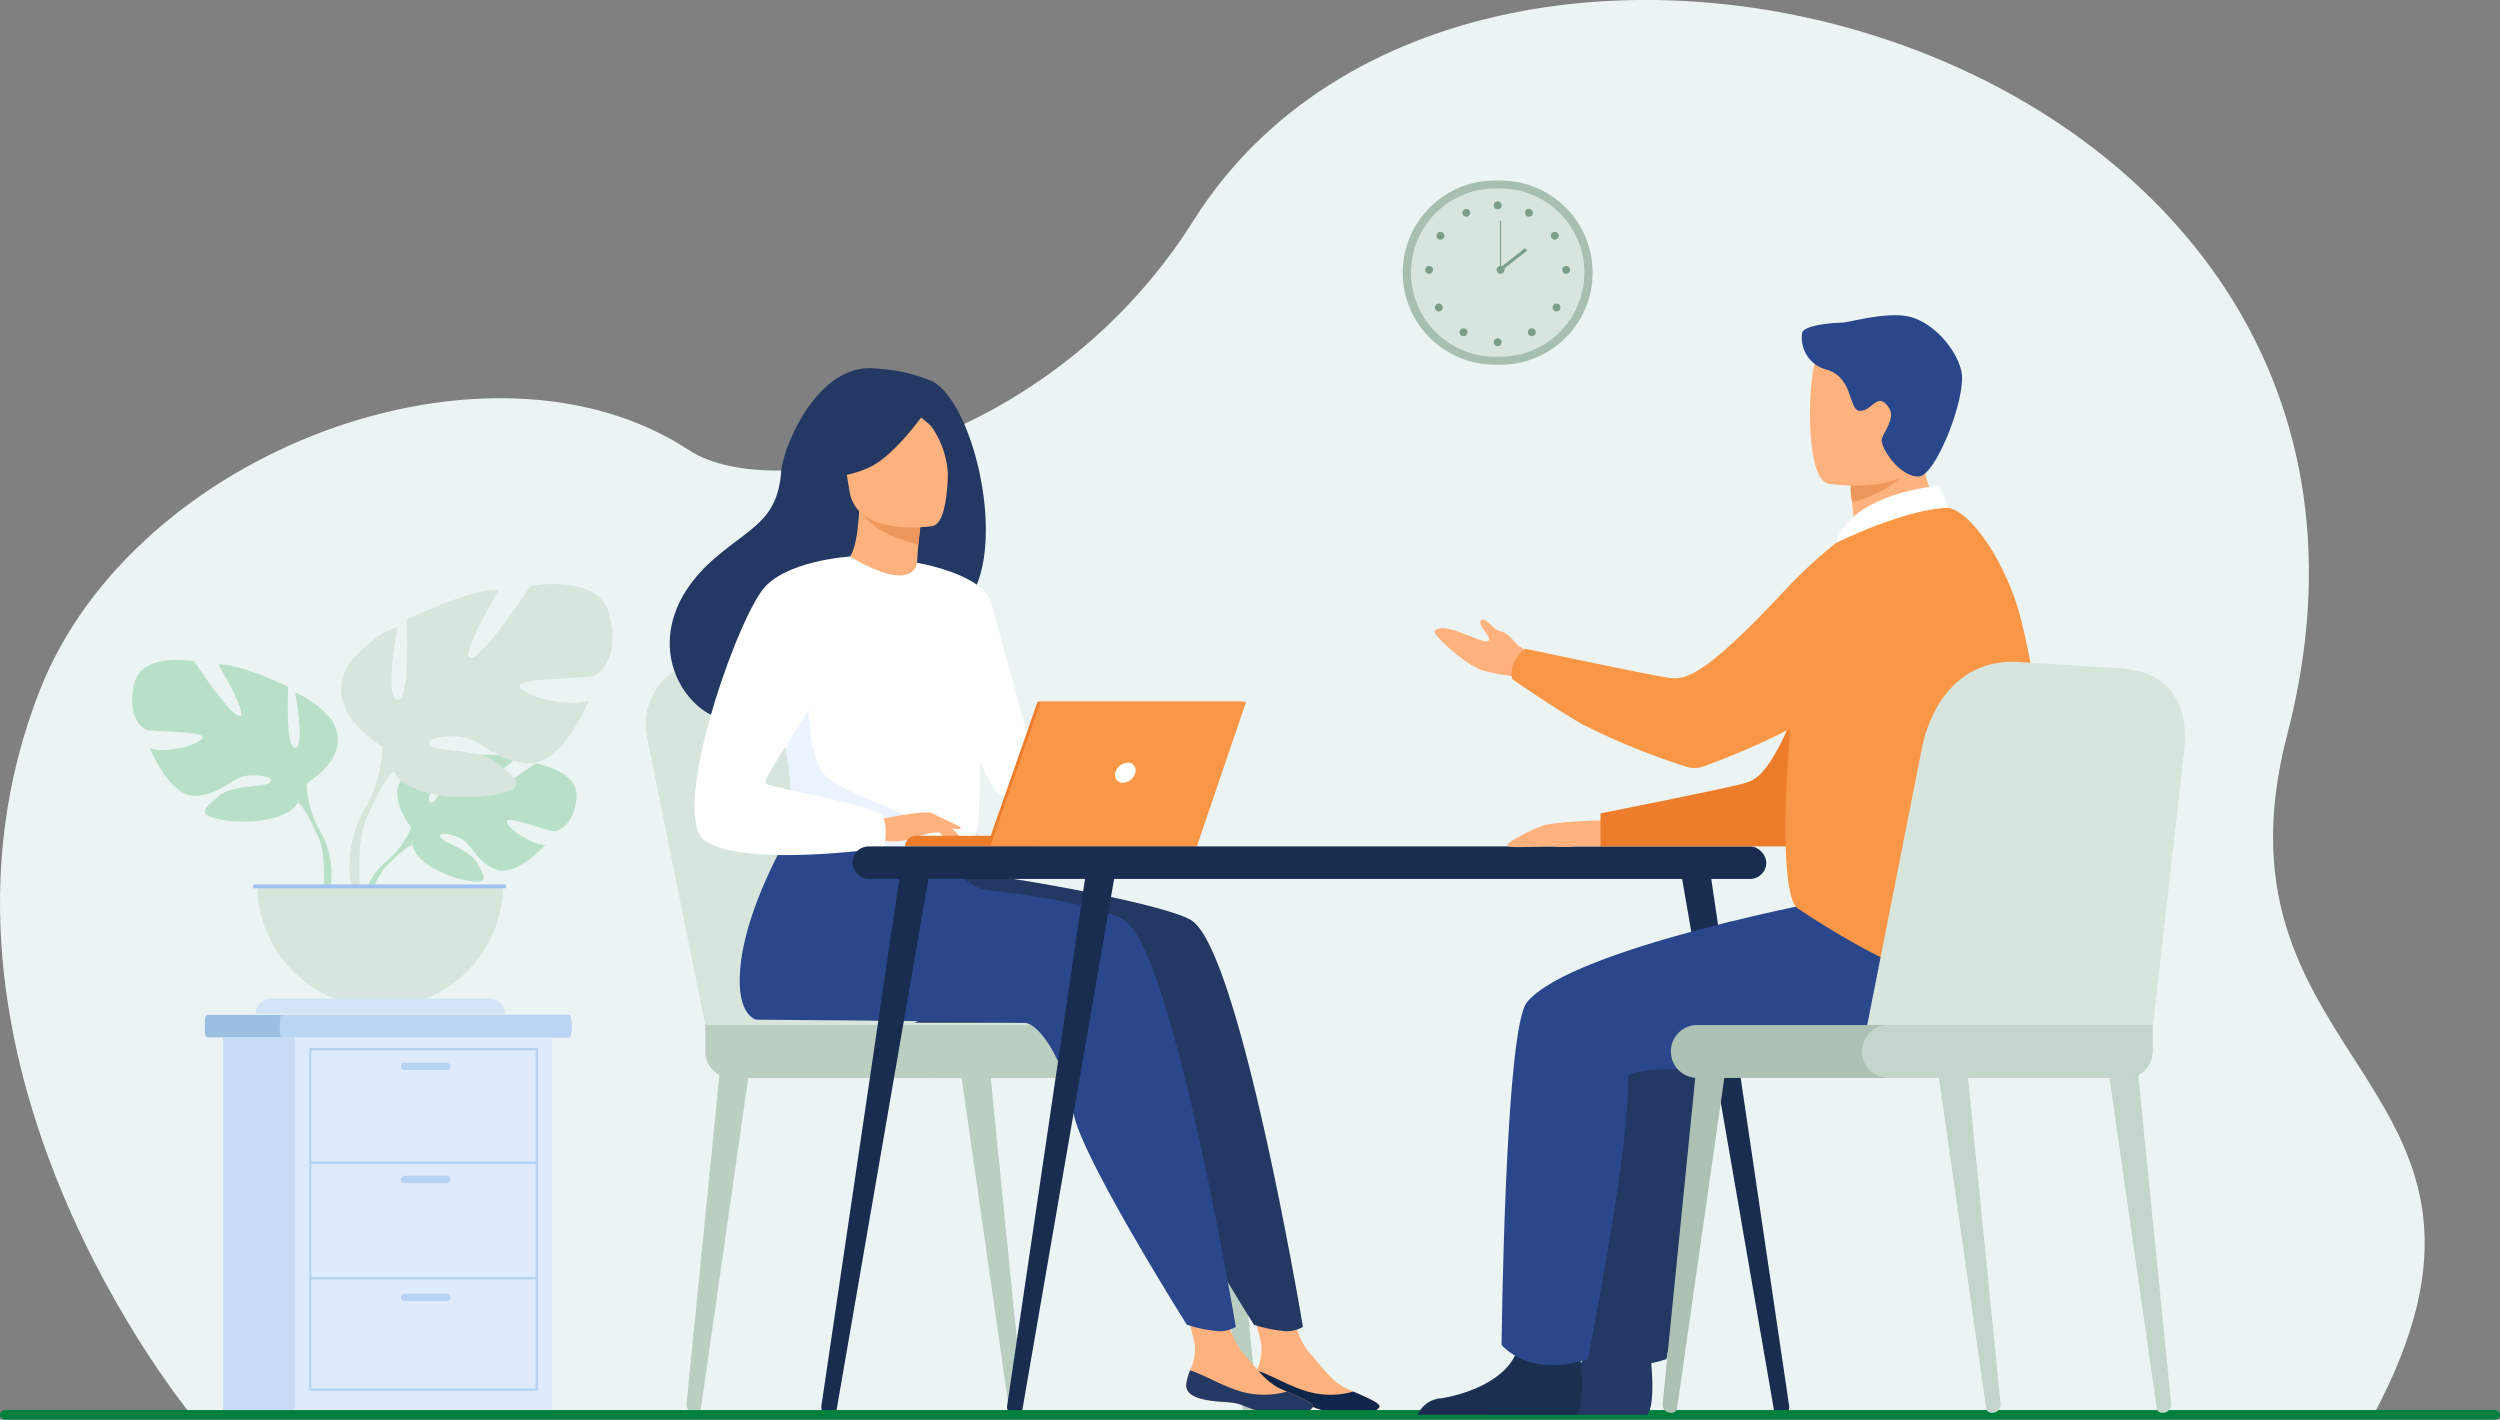 <svg xmlns="http://www.w3.org/2000/svg" width="224.28" height="127.364" viewBox="0 0 224.28 127.364">
  <rect x="0" y="0" width="224.28" height="127.364" fill="#808080" stroke="none"/>
  <g id="img-tuyennhansu" transform="translate(-200.522 -194.827)">
    <path id="Path_2641" data-name="Path 2641" d="M217.712,321.8s-26.617-32.062-13.608-65.07c8.479-21.515,40.285-33.3,58.235-21.515,7.645,5.021,32.172.169,45.268-20.619,25.449-40.4,114.266-15.863,98.1,46.16-7.825,30.015,23.814,31.106,7.693,61.108Z" transform="translate(0 0)" fill="#ecf4f3"/>
    <g id="Group_229" data-name="Group 229" transform="translate(212.365 247.22)">
      <g id="Group_224" data-name="Group 224" transform="translate(20.511 15.319)">
        <path id="Path_2642" data-name="Path 2642" d="M652.21,1056.931s-2.684-3.132-.166-5.121a7.145,7.145,0,0,1,3.34-1.023s-2.126,3.565-1.438,3.919,2.082-4.143,2.082-4.143,4.187-.406,5.534.242c0,0-3.579,2.929-2.825,3.1s4.62-2.7,4.62-2.7,3.9.663,3.689,3.04-1.55,3.111-2.141,3.048-4.042-1.381-4.118-.9,2,2.064,3.458,2.138c0,0-2.747,3.03-4.573,2.156s-1.982-2.26-3.12-2.78-2.11-.519-1.64.012,2.53,1.046,3.181,2.2,1.235,1.928-.654,1.644-4.96-1.667-5.095-3.25Z" transform="translate(-647.672 -1050.438)" fill="#b8e0c8"/>
        <g id="Group_223" data-name="Group 223" transform="translate(0 3.856)">
          <path id="Path_2643" data-name="Path 2643" d="M652.193,1099.183s-10.584-.408-12.921,2.619a7.654,7.654,0,0,1-2.108,2.958l-.248.676s1.834-1.934,2.49-2.051C639.406,1103.385,638.38,1099.635,652.193,1099.183Z" transform="translate(-634.734 -1099.165)" fill="#b8e0c8"/>
          <path id="Path_2644" data-name="Path 2644" d="M611.779,1166.768a6.647,6.647,0,0,0-2.43,4.682l.412.037s.726-3.1,2.037-4.318S611.779,1166.768,611.779,1166.768Z" transform="translate(-609.349 -1161.172)" fill="#b8e0c8"/>
        </g>
      </g>
      <g id="Group_226" data-name="Group 226" transform="translate(0 6.816)">
        <path id="Path_2645" data-name="Path 2645" d="M365.832,954.055s4.27-2.391,2.277-5.637a8.478,8.478,0,0,0-3.3-2.505s.911,4.84,0,4.953-.626-5.466-.626-5.466-4.5-2.164-6.263-1.993c0,0,2.79,4.726,1.879,4.612s-4.042-4.9-4.042-4.9-4.612-.854-5.352,1.879.455,4.1,1.139,4.27,5.067.114,4.953.683-3.075,1.48-4.726.968c0,0,1.822,4.5,4.213,4.27s3.131-1.708,4.612-1.822,2.562.285,1.822.683-3.245.131-4.441,1.147-2.163,1.643.057,2.1,6.206.171,7-1.537Z" transform="translate(-350.169 -942.997)" fill="#b8e0c8"/>
        <g id="Group_225" data-name="Group 225" transform="translate(2.34 2.859)">
          <path id="Path_2646" data-name="Path 2646" d="M379.739,979.127s11.956,3.872,13.323,8.2a9.083,9.083,0,0,0,1.139,4.156v.854s-1.253-2.9-1.936-3.3C392.265,989.034,394.941,985.276,379.739,979.127Z" transform="translate(-379.739 -979.127)" fill="#b8e0c8"/>
          <path id="Path_2647" data-name="Path 2647" d="M555.827,1129.059a7.886,7.886,0,0,1,.793,6.208l-.474-.127s.46-3.754-.5-5.642S555.827,1129.059,555.827,1129.059Z" transform="translate(-541.366 -1116.704)" fill="#b8e0c8"/>
        </g>
      </g>
      <g id="Group_228" data-name="Group 228" transform="translate(18.756 0)">
        <path id="Path_2648" data-name="Path 2648" d="M590.869,871.442s-5.629-3.152-3-7.43c0,0,2.1-2.627,4.353-3.3,0,0-1.2,6.379,0,6.529s.826-7.2.826-7.2,5.929-2.852,8.256-2.627c0,0-3.678,6.229-2.477,6.079s5.329-6.454,5.329-6.454,6.079-1.126,7.055,2.477-.6,5.4-1.5,5.629-6.68.15-6.529.9,4.053,1.951,6.229,1.276c0,0-2.4,5.929-5.554,5.629s-4.128-2.252-6.079-2.4-3.377.375-2.4.9,4.278.172,5.854,1.512,2.852,2.165-.075,2.766-8.181.225-9.231-2.026Z" transform="translate(-587.169 -856.866)" fill="#d7e5dd"/>
        <g id="Group_227" data-name="Group 227" transform="translate(0.728 3.769)">
          <path id="Path_2649" data-name="Path 2649" d="M634.024,904.491s-15.761,5.1-17.562,10.807a11.973,11.973,0,0,1-1.5,5.479V921.9s1.651-3.828,2.552-4.353C617.513,917.55,613.985,912.6,634.024,904.491Z" transform="translate(-613.489 -904.491)" fill="#d7e5dd"/>
          <path id="Path_2650" data-name="Path 2650" d="M597.834,1102.13a10.4,10.4,0,0,0-1.045,8.184l.625-.168s-.607-4.949.665-7.437S597.834,1102.13,597.834,1102.13Z" transform="translate(-596.363 -1085.844)" fill="#d7e5dd"/>
        </g>
      </g>
      <path id="Path_2651" data-name="Path 2651" d="M503.233,1208.507a11.026,11.026,0,0,0,11.026-11.026H492.207A11.026,11.026,0,0,0,503.233,1208.507Z" transform="translate(-480.966 -1170.525)" fill="#d7e5dd"/>
      <path id="Rectangle_141" data-name="Rectangle 141" d="M1.36,0H21a1.36,1.36,0,0,1,1.36,1.36v0a0,0,0,0,1,0,0H0a0,0,0,0,1,0,0v0A1.36,1.36,0,0,1,1.36,0Z" transform="translate(11.089 37.183)" fill="#d4e4f8"/>
      <rect id="Rectangle_142" data-name="Rectangle 142" width="22.665" height="0.338" transform="translate(10.878 26.956)" fill="#9fc1f4"/>
    </g>
    <g id="Group_233" data-name="Group 233" transform="translate(258.419 254.058)">
      <g id="Group_230" data-name="Group 230" transform="translate(28.344 37.039)">
        <path id="Path_2652" data-name="Path 2652" d="M1295.023,1441.77h.055a.74.74,0,0,0,.748-.791l-2.972-29.683-2.594.231,4.268,29.842A.483.483,0,0,0,1295.023,1441.77Z" transform="translate(-1290.26 -1411.295)" fill="#bacec2"/>
      </g>
      <g id="Group_231" data-name="Group 231" transform="translate(3.683 37.039)">
        <path id="Path_2653" data-name="Path 2653" d="M979.451,1441.77H979.4a.74.74,0,0,1-.748-.791l2.972-29.683,2.594.231-4.268,29.842A.483.483,0,0,1,979.451,1441.77Z" transform="translate(-978.645 -1411.295)" fill="#bacec2"/>
      </g>
      <g id="Group_232" data-name="Group 232" transform="translate(49.312 37.039)">
        <path id="Path_2654" data-name="Path 2654" d="M1559.975,1441.77h.054a.74.74,0,0,0,.748-.791L1557.8,1411.3l-2.594.231,4.268,29.842A.482.482,0,0,0,1559.975,1441.77Z" transform="translate(-1555.211 -1411.295)" fill="#bacec2"/>
      </g>
      <path id="Path_2655" data-name="Path 2655" d="M937.482,976l-5.276-26.053a5.773,5.773,0,0,1,6.041-6.666l10.175.232a8.037,8.037,0,0,1,7.537,5.8L963.678,976Z" transform="translate(-932.109 -943.276)" fill="#d7e5dd"/>
      <path id="Path_2656" data-name="Path 2656" d="M977.813,976l-5.276-26.053a5.773,5.773,0,0,1,6.041-6.666l10.175.232a8.037,8.037,0,0,1,7.537,5.8L1004.009,976Z" transform="translate(-969.248 -943.276)" fill="#d7e5dd"/>
      <path id="Rectangle_143" data-name="Rectangle 143" d="M2.376,0H40.82A2.376,2.376,0,0,1,43.2,2.376V4.752a0,0,0,0,1,0,0H2.376A2.376,2.376,0,0,1,0,2.376v0A2.376,2.376,0,0,1,2.376,0Z" transform="translate(48.569 37.473) rotate(180)" fill="#bacec2"/>
      <rect id="Rectangle_144" data-name="Rectangle 144" width="28.031" height="4.752" rx="2.376" transform="translate(52.581 37.473) rotate(180)" fill="#bacec2"/>
    </g>
    <g id="Group_238" data-name="Group 238" transform="translate(218.899 285.875)">
      <path id="Path_2657" data-name="Path 2657" d="M465.612,1345.871v.889c0,.311-.1.565-.224.565H432.953c-.123,0-.224-.254-.224-.565v-.889c0-.311.1-.565.224-.565h32.436C465.511,1345.306,465.612,1345.561,465.612,1345.871Z" transform="translate(-432.729 -1345.306)" fill="#9abfe2"/>
      <path id="Path_2658" data-name="Path 2658" d="M543.829,1345.871v.889c0,.311-.092.565-.205.565h-25.75c-.113,0-.205-.254-.205-.565v-.889c0-.311.093-.565.205-.565h25.75C543.737,1345.306,543.829,1345.561,543.829,1345.871Z" transform="translate(-510.946 -1345.306)" fill="#bad4f4"/>
      <rect id="Rectangle_145" data-name="Rectangle 145" width="23.027" height="33.563" transform="translate(1.646 2.02)" fill="#c8dbf4"/>
      <rect id="Rectangle_146" data-name="Rectangle 146" width="23.027" height="33.563" transform="translate(8.099 2.02)" fill="#dfebfd"/>
      <g id="Group_237" data-name="Group 237" transform="translate(9.337 2.968)">
        <g id="Group_234" data-name="Group 234">
          <path id="Path_2659" data-name="Path 2659" d="M571.265,1413.569H550.712v-30.762h20.553Zm-20.331-.222h20.109v-30.318H550.934Z" transform="translate(-550.712 -1382.807)" fill="#b7d3f3"/>
        </g>
        <g id="Group_235" data-name="Group 235" transform="translate(0.111 10.176)">
          <rect id="Rectangle_147" data-name="Rectangle 147" width="20.331" height="0.222" fill="#b7d3f3"/>
        </g>
        <g id="Group_236" data-name="Group 236" transform="translate(0.111 20.551)">
          <rect id="Rectangle_148" data-name="Rectangle 148" width="20.331" height="0.222" fill="#b7d3f3"/>
        </g>
        <path id="Path_2660" data-name="Path 2660" d="M659.115,1400.129h-3.773a.334.334,0,0,1-.333-.333h0a.334.334,0,0,1,.333-.333h3.773a.334.334,0,0,1,.333.333h0A.334.334,0,0,1,659.115,1400.129Z" transform="translate(-646.756 -1398.145)" fill="#b7d3f3"/>
        <path id="Path_2661" data-name="Path 2661" d="M659.115,1528.325h-3.773a.334.334,0,0,1-.333-.333h0a.334.334,0,0,1,.333-.333h3.773a.334.334,0,0,1,.333.333h0A.334.334,0,0,1,659.115,1528.325Z" transform="translate(-646.756 -1516.196)" fill="#b7d3f3"/>
        <path id="Path_2662" data-name="Path 2662" d="M659.115,1661.962h-3.773a.334.334,0,0,1-.333-.333h0a.334.334,0,0,1,.333-.333h3.773a.334.334,0,0,1,.333.333h0A.334.334,0,0,1,659.115,1661.962Z" transform="translate(-646.756 -1639.257)" fill="#b7d3f3"/>
      </g>
    </g>
    <g id="Group_245" data-name="Group 245" transform="translate(326.366 211.023)">
      <path id="Rectangle_149" data-name="Rectangle 149" d="M8.262,0h.509a8.262,8.262,0,0,1,8.262,8.262v0a8.262,8.262,0,0,1-8.262,8.262H8.262A8.262,8.262,0,0,1,0,8.262v0A8.262,8.262,0,0,1,8.262,0Z" transform="translate(0 0)" fill="#a6bfb0"/>
      <path id="Rectangle_150" data-name="Rectangle 150" d="M7.546,0h.465a7.546,7.546,0,0,1,7.546,7.546v0a7.546,7.546,0,0,1-7.546,7.546H7.546A7.546,7.546,0,0,1,0,7.546v0A7.546,7.546,0,0,1,7.546,0Z" transform="translate(0.738 0.716)" fill="#d7e5dd"/>
      <g id="Group_241" data-name="Group 241" transform="translate(2.011 1.871)">
        <g id="Group_239" data-name="Group 239" transform="translate(6.153)">
          <circle id="Ellipse_21" data-name="Ellipse 21" cx="0.353" cy="0.353" r="0.353" fill="#7a9e88"/>
          <path id="Path_2663" data-name="Path 2663" d="M1929.293,431.771a.353.353,0,1,1,.137.48A.353.353,0,0,1,1929.293,431.771Z" transform="translate(-1926.446 -430.919)" fill="#7a9e88"/>
          <path id="Path_2664" data-name="Path 2664" d="M1958.75,457.712a.353.353,0,1,1-.105.488A.353.353,0,0,1,1958.75,457.712Z" transform="translate(-1953.464 -454.923)" fill="#7a9e88"/>
          <path id="Path_2665" data-name="Path 2665" d="M1971.791,496.267a.353.353,0,1,1-.353.353A.353.353,0,0,1,1971.791,496.267Z" transform="translate(-1965.297 -490.478)" fill="#7a9e88"/>
          <path id="Path_2666" data-name="Path 2666" d="M1961.094,539.046a.353.353,0,1,1-.5,0A.353.353,0,0,1,1961.094,539.046Z" transform="translate(-1955.216 -529.776)" fill="#7a9e88"/>
          <path id="Path_2667" data-name="Path 2667" d="M1933.1,567.115a.353.353,0,1,1-.5,0A.353.353,0,0,1,1933.1,567.115Z" transform="translate(-1929.436 -555.624)" fill="#7a9e88"/>
          <path id="Path_2668" data-name="Path 2668" d="M1893.837,578.679a.353.353,0,1,1,.353.353A.353.353,0,0,1,1893.837,578.679Z" transform="translate(-1893.837 -566.043)" fill="#7a9e88"/>
        </g>
        <g id="Group_240" data-name="Group 240" transform="translate(0 0.67)">
          <path id="Path_2669" data-name="Path 2669" d="M1858.942,431.771a.353.353,0,1,0-.137.48A.353.353,0,0,0,1858.942,431.771Z" transform="translate(-1854.942 -431.589)" fill="#7a9e88"/>
          <path id="Path_2670" data-name="Path 2670" d="M1829.485,457.712a.353.353,0,1,0,.105.488A.353.353,0,0,0,1829.485,457.712Z" transform="translate(-1827.924 -455.593)" fill="#7a9e88"/>
          <path id="Path_2671" data-name="Path 2671" d="M1816.446,496.267a.353.353,0,1,0,.353.353A.353.353,0,0,0,1816.446,496.267Z" transform="translate(-1816.093 -491.148)" fill="#7a9e88"/>
          <path id="Path_2672" data-name="Path 2672" d="M1827.143,539.046a.353.353,0,1,0,.5,0A.353.353,0,0,0,1827.143,539.046Z" transform="translate(-1826.173 -530.446)" fill="#7a9e88"/>
          <circle id="Ellipse_22" data-name="Ellipse 22" cx="0.353" cy="0.353" r="0.353" transform="translate(3.082 10.717)" fill="#7a9e88"/>
        </g>
      </g>
      <g id="Group_244" data-name="Group 244" transform="translate(8.421 3.605)">
        <path id="Path_2673" data-name="Path 2673" d="M1897.093,496.62a.353.353,0,1,1,.353.353A.353.353,0,0,1,1897.093,496.62Z" transform="translate(-1897.093 -492.212)" fill="#7a9e88"/>
        <g id="Group_242" data-name="Group 242" transform="translate(0.305)">
          <rect id="Rectangle_151" data-name="Rectangle 151" width="0.096" height="4.408" fill="#7a9e88"/>
        </g>
        <g id="Group_243" data-name="Group 243" transform="translate(0.219 2.453)">
          <rect id="Rectangle_152" data-name="Rectangle 152" width="2.971" height="0.289" transform="translate(0 1.834) rotate(-38.132)" fill="#7a9e88"/>
        </g>
      </g>
    </g>
    <g id="Group_248" data-name="Group 248" transform="translate(260.608 227.857)">
      <g id="Group_247" data-name="Group 247" transform="translate(0)">
        <path id="Path_2674" data-name="Path 2674" d="M1253.323,1280.617a14.14,14.14,0,0,1-4.917,5.253h-11.4S1254.984,1277.726,1253.323,1280.617Z" transform="translate(-1215.07 -1227.147)" fill="#233862"/>
        <g id="Group_246" data-name="Group 246">
          <path id="Path_2675" data-name="Path 2675" d="M1614.093,1664.908c-.123,1.2,1.54,1.5,3.468,1.621s1.341.506,3.981,1.013,3.707-.2,3.9-.56c.174-.315-1.05-.824-2.354-1.4-.164-.072-.328-.146-.493-.22-1.468-.664-2.281-2-3.417-3.234-1.076-1.173-2.071-4.9-2.071-4.9l-3.585-.806s.973,3.358,1.308,4.79a4.426,4.426,0,0,1-.395,2.491A4.7,4.7,0,0,0,1614.093,1664.908Z" transform="translate(-1561.785 -1573.782)" fill="#ffb27d"/>
          <path id="Path_2676" data-name="Path 2676" d="M1624.118,1751.257c1.929.117,1.341.506,3.98,1.013s3.707-.205,3.9-.56c.174-.315-1.05-.824-2.354-1.4l-.021.022a7.53,7.53,0,0,1-4.006,0c-1.744-.494-3.425-1.557-4.626-1.908a4.71,4.71,0,0,0-.344,1.206C1620.527,1750.831,1622.19,1751.14,1624.118,1751.257Z" transform="translate(-1568.342 -1658.509)" fill="#0f2549"/>
          <path id="Path_2677" data-name="Path 2677" d="M1149.736,1114.081c-1.929-1.355-14.691-3.77-21.2-4.468l-7.2-6.249s-6.127,9.075-6.176,16.018c-.023,3.237,1.468,3.559,1.469,3.559s23.076.171,24.087.276c1.656.171,3.84,4.3,4.385,8.052s10.168,19.036,10.168,19.036a12.064,12.064,0,0,0,2.935.589,2.931,2.931,0,0,0,1.46-.393S1154.087,1117.136,1149.736,1114.081Z" transform="translate(-1102.86 -1064.493)" fill="#233862"/>
          <path id="Path_2678" data-name="Path 2678" d="M1538.672,1664.908c-.123,1.2,1.54,1.5,3.468,1.621s1.341.506,3.98,1.013,3.707-.2,3.9-.56c.174-.315-1.05-.824-2.354-1.4-.164-.072-.328-.146-.493-.22-1.468-.664-2.281-2-3.417-3.234-1.076-1.173-2.071-4.9-2.071-4.9l-3.585-.806s.973,3.358,1.308,4.79a4.427,4.427,0,0,1-.395,2.491A4.7,4.7,0,0,0,1538.672,1664.908Z" transform="translate(-1492.333 -1573.782)" fill="#ffb27d"/>
          <path id="Path_2679" data-name="Path 2679" d="M1548.7,1751.257c1.929.117,1.341.506,3.981,1.013s3.707-.205,3.9-.56c.174-.315-1.05-.824-2.354-1.4l-.021.022a7.531,7.531,0,0,1-4.006,0c-1.744-.494-3.424-1.557-4.626-1.908a4.7,4.7,0,0,0-.344,1.206C1545.106,1750.831,1546.769,1751.14,1548.7,1751.257Z" transform="translate(-1498.89 -1658.509)" fill="#233862"/>
          <path id="Path_2680" data-name="Path 2680" d="M1073.648,1114.081c-1.676-1.177-6.717-2.089-12.282-2.767a3.744,3.744,0,0,1-3.177-2.81h0l-12.943-5.141s-6.127,9.075-6.176,16.018c-.023,3.237,1.469,3.559,1.469,3.559s23.076.171,24.087.276c1.656.171,3.84,4.3,4.385,8.052s10.168,19.036,10.168,19.036a12.061,12.061,0,0,0,2.935.589,2.933,2.933,0,0,0,1.46-.393S1078,1117.136,1073.648,1114.081Z" transform="translate(-1032.794 -1064.493)" fill="#2b478b"/>
          <path id="Path_2681" data-name="Path 2681" d="M983.3,613.355a14.637,14.637,0,0,0-4.925-1.119c-5.261-.707-8.428,6.938-8.614,9.255-.343,4.27-2.6,4.921-5.781,7.6-6.375,5.362-4.505,11.592-1.02,13.907,2.092,1.389,5.778,0,5.778,0,.052.037,10.082-5.607,15.026-8.329C991.179,633.61,987.834,615.735,983.3,613.355Z" transform="translate(-959.767 -612.19)" fill="#233862"/>
          <path id="Path_2682" data-name="Path 2682" d="M1161.426,778.242a6.535,6.535,0,0,1-4.042.522c-1.6-.528-3.015-2.942-2.993-2.945.7-.1,1.4-.787,1.6-4.855l.308.078,5.181,1.31s-.2,1.641-.289,3.193C1161.12,776.847,1161.134,778.087,1161.426,778.242Z" transform="translate(-1138.988 -758.399)" fill="#ffb27d"/>
          <path id="Path_2683" data-name="Path 2683" d="M1182,777.344s0,.338-.194,1.865c-2.93-.739-4.222-1.711-5.133-2.823Z" transform="translate(-1159.504 -763.392)" fill="#ed975d"/>
          <path id="Path_2684" data-name="Path 2684" d="M1162.937,659.179s-6.851,1.115-7.48-3.162-1.937-7.014,2.411-7.907,5.44.614,6,1.99S1164.7,658.778,1162.937,659.179Z" transform="translate(-1139.339 -645.02)" fill="#ffb27d"/>
          <path id="Path_2685" data-name="Path 2685" d="M1141.31,640.066s-3.111,4.911-5.889,6.075-4.142.573-4.142.573a11.7,11.7,0,0,0,1.593-4.489,2.106,2.106,0,0,1,1.3-1.693C1136.166,639.733,1140.021,638.474,1141.31,640.066Z" transform="translate(-1117.706 -637.155)" fill="#233862"/>
          <path id="Path_2686" data-name="Path 2686" d="M1223.5,639.684a10.845,10.845,0,0,1,2.575,1.811,8.327,8.327,0,0,1,1.5,4.17s.9-4.938-.974-6.635C1224.612,637.23,1223.5,639.684,1223.5,639.684Z" transform="translate(-1202.625 -636.298)" fill="#233862"/>
          <path id="Path_2687" data-name="Path 2687" d="M1097.719,839.067c-.208,13.927-.057,11.016-1.581,12.338a5.85,5.85,0,0,1-2.757.6c-4.27.284-11.777-.42-12.063-1.209-.985-2.731-.29-3.579-1.111-7.76-.086-.445-.192-.926-.316-1.45-.685-2.871-1.352-3.848,1.079-8.461,2.2-4.179,4.8-7.573,5-7.451,5.816,3.453,6.015.558,6.015.558S1097.821,832.274,1097.719,839.067Z" transform="translate(-1069.801 -808.774)" fill="#fff"/>
          <path id="Path_2688" data-name="Path 2688" d="M1240.13,832.766s5.953,1.009,6.655,3.586,4.838,17.725,4.838,17.725-3.042.547-4.448-.859-4.891-13.04-4.891-13.04Z" transform="translate(-1217.942 -815.31)" fill="#fff"/>
          <path id="Path_2689" data-name="Path 2689" d="M1104.441,986.575c-4.27.284-11.777-.42-12.063-1.209-.985-2.731-.29-3.579-1.111-7.76l2.06-5.8s-.341,6.458,1.564,8.157,7.8,3.279,8.724,4.7A5.2,5.2,0,0,1,1104.441,986.575Z" transform="translate(-1080.86 -943.346)" fill="#ebf3ff"/>
          <path id="Path_2690" data-name="Path 2690" d="M1195.909,1116.51s4.213-.938,4.893-.564a9.9,9.9,0,0,1,2.549,2.209c.208.474-1.513-.36-2.073-.51a4.986,4.986,0,0,0-1.79.392,5.947,5.947,0,0,1-3.207.322Z" transform="translate(-1177.221 -1075.998)" fill="#ffb27d"/>
          <path id="Path_2691" data-name="Path 2691" d="M1001.762,825.709s-5.963.348-7.921,3.08c-2.757,3.845-8.225,20.23-5.091,22.416,3.529,2.461,16.063.644,16.063.644s.417-1.95-.163-2.893-10.011-2.467-10.446-2.9,5.441-8.487,5.441-9.793S1001.762,825.709,1001.762,825.709Z" transform="translate(-985.59 -808.811)" fill="#fff"/>
          <path id="Path_2692" data-name="Path 2692" d="M1260.31,1131.787a8.145,8.145,0,0,0,1.172,1.275.863.863,0,0,0,.476.1l-.595-1.071Z" transform="translate(-1236.525 -1090.667)" fill="#ffb27d"/>
          <path id="Path_2693" data-name="Path 2693" d="M1257.733,1116.97l2.567,1.246a.457.457,0,0,1-.425.164,6.118,6.118,0,0,1-1.113-.306Z" transform="translate(-1234.152 -1077.022)" fill="#ffb27d"/>
        </g>
      </g>
    </g>
    <g id="Group_249" data-name="Group 249" transform="translate(281.724 257.777)">
      <path id="Path_2694" data-name="Path 2694" d="M1238.5,1143.247h-11.92a.95.95,0,0,1,.95-.95H1238.5Z" transform="translate(-1226.58 -1130.265)" fill="#ed7d2b"/>
      <path id="Path_2695" data-name="Path 2695" d="M1323.939,990.267h18.429l-4.42,12.982H1319.4Z" transform="translate(-1312.054 -990.267)" fill="#ed7d2b"/>
      <path id="Path_2696" data-name="Path 2696" d="M1345.8,990.264l-4.42,12.982h-18.548l4.54-12.982Z" transform="translate(-1315.21 -990.264)" fill="#f99746"/>
      <path id="Path_2697" data-name="Path 2697" d="M1466.335,1060.318a1.2,1.2,0,0,1-1.105.9.692.692,0,0,1-.691-.9,1.2,1.2,0,0,1,1.105-.9A.692.692,0,0,1,1466.335,1060.318Z" transform="translate(-1445.685 -1053.947)" fill="#fff"/>
    </g>
    <g id="Group_253" data-name="Group 253" transform="translate(274.204 270.759)">
      <rect id="Rectangle_153" data-name="Rectangle 153" width="81.99" height="2.921" rx="1.46" transform="translate(2.785 0)" fill="#182d4f"/>
      <g id="Group_250" data-name="Group 250" transform="translate(76.995 1.486)">
        <path id="Path_2698" data-name="Path 2698" d="M2113.612,1222.624l.035,0a.742.742,0,0,0,.655-.825l-7.2-48.715-2.635.076,8.468,48.979A.605.605,0,0,0,2113.612,1222.624Z" transform="translate(-2104.47 -1173.08)" fill="#182d4f"/>
      </g>
      <g id="Group_251" data-name="Group 251" transform="translate(0 1.486)">
        <path id="Path_2699" data-name="Path 2699" d="M1132.259,1222.624l-.035,0a.742.742,0,0,1-.655-.825l7.2-48.715,2.635.076-8.468,48.979A.605.605,0,0,1,1132.259,1222.624Z" transform="translate(-1131.564 -1173.08)" fill="#182d4f"/>
      </g>
      <g id="Group_252" data-name="Group 252" transform="translate(16.661 1.486)">
        <path id="Path_2700" data-name="Path 2700" d="M1342.785,1222.624l-.035,0a.741.741,0,0,1-.654-.825l7.2-48.715,2.635.076-8.468,48.979A.605.605,0,0,1,1342.785,1222.624Z" transform="translate(-1342.09 -1173.08)" fill="#182d4f"/>
      </g>
    </g>
    <rect id="Rectangle_154" data-name="Rectangle 154" width="224.28" height="0.861" rx="0.431" transform="translate(200.522 321.329)" fill="#00803d"/>
    <g id="Group_254" data-name="Group 254" transform="translate(327.706 223.107)">
      <path id="Path_2701" data-name="Path 2701" d="M1887.372,1713.645h14.281c.687-.838.434-3.931.33-4.941-.021-.2-.036-.322-.036-.322s-4.877-3.9-5.547-.914c-.02.094-.045.185-.072.276-.844,2.794-4.629,4.063-6.815,4.417A2.476,2.476,0,0,0,1887.372,1713.645Z" transform="translate(-1881.061 -1615.002)" fill="#233862"/>
      <path id="Path_2702" data-name="Path 2702" d="M2022.582,1212.259c-.516,0-24.463,4.5-28.424,9.4-1.979,2.449-2.273,30.738-2.273,30.738s2.448,3.035,7.735,1.273c0,0,3.877-19.355,3.59-25.225-.079-1.623,16.362-.235,19.371-1.014s10.362-7.325,8.742-10.514S2022.582,1212.259,2022.582,1212.259Z" transform="translate(-1977.302 -1160.021)" fill="#233862"/>
      <path id="Path_2703" data-name="Path 2703" d="M1918.157,1124.727s-4.831.065-5.973.555-3.46,1.613-2.839,1.786,3.579-.071,4.219.027a10.791,10.791,0,0,0,1.82-.027h2.219Z" transform="translate(-1901.199 -1079.416)" fill="#ffb27d"/>
      <path id="Path_2704" data-name="Path 2704" d="M1836.532,903.4a8.828,8.828,0,0,0-3.246-1.405,14.048,14.048,0,0,1-2.335-.482c-1.476-.52-4.428-3.175-4.2-3.486.716-1,4.163,1.114,4.765.887s-1.157-1.477-.545-1.917c.319-.23,1.067.921,1.677,1.037.826.156,1.472,1.323,1.721,1.384a19.312,19.312,0,0,1,2.605,1.7Z" transform="translate(-1825.222 -869.679)" fill="#ffb27d"/>
      <path id="Path_2705" data-name="Path 2705" d="M2041.374,804.589s-3.677,1.14-7.3,11.116-5,10.515-6.316,10.907-12.876,2.693-12.876,2.693v2.961h17.811s6.678-6.353,8.681-10.63S2041.374,804.589,2041.374,804.589Z" transform="translate(-1998.48 -784.613)" fill="#ed7d2b"/>
      <path id="Path_2706" data-name="Path 2706" d="M1807.619,1713.645H1821.9c.687-.838.434-3.931.33-4.941-.021-.2-.036-.322-.036-.322s-4.877-3.9-5.547-.914c-.021.094-.045.185-.072.276-.844,2.794-4.629,4.063-6.815,4.417A2.475,2.475,0,0,0,1807.619,1713.645Z" transform="translate(-1807.619 -1615.002)" fill="#1b3051"/>
      <path id="Path_2707" data-name="Path 2707" d="M1933.412,1212.259c-.516,0-24.463,4.5-28.424,9.4-1.979,2.449-2.273,30.738-2.273,30.738s2.448,3.035,7.735,1.273c0,0,3.877-19.355,3.59-25.225-.079-1.623,16.362-.235,19.371-1.014s10.361-7.325,8.741-10.514S1933.412,1212.259,1933.412,1212.259Z" transform="translate(-1895.189 -1160.021)" fill="#2b478b"/>
      <path id="Path_2708" data-name="Path 2708" d="M2292.1,695.5a23.256,23.256,0,0,0,5.09-1.108c1.951-.633,3.524-1.559,2.51-3.342a18.368,18.368,0,0,1-2.344-8.358l-3.631,2.926-2.467,1.987a29.581,29.581,0,0,0,.28,3.225q.074.562.175,1.21a.88.88,0,0,1-.406.884l-.056.035A1.378,1.378,0,0,0,2292.1,695.5Z" transform="translate(-2252.375 -672.366)" fill="#ffb27d"/>
      <path id="Path_2709" data-name="Path 2709" d="M2298.483,720.9a6.006,6.006,0,0,0,.091,2,10.314,10.314,0,0,0,4.255-2.113c-1.119-.307-1.527-1.517-2.361-1.4Z" transform="translate(-2259.603 -706.137)" fill="#ed975d"/>
      <path id="Path_2710" data-name="Path 2710" d="M2254,580.368s8.459,1.405,9.253-3.876,2.42-8.657-2.947-9.777-6.722.737-7.416,2.435S2251.822,579.867,2254,580.368Z" transform="translate(-2217.156 -565.251)" fill="#ffb27d"/>
      <path id="Path_2711" data-name="Path 2711" d="M2242.585,553.74a2.956,2.956,0,0,0,2.241,3.331c2.422.757,1.887,3.728,2.977,3.688s1.53-1.708,2.5-.376c.831,1.136-.691,2.484-.586,3.107.18,1.07,1.855,3.259,3.366,3.149s4.336-7.287,3.771-9.508-2.826-4.562-4.966-4.885-5.111.6-5.8.6S2242.782,553.053,2242.585,553.74Z" transform="translate(-2208.093 -552.177)" fill="#2b478b"/>
      <path id="Path_2712" data-name="Path 2712" d="M2245.653,779.917c-1.222-4.921-4.6-10.084-6.886-10.08-3.894.007-9.49,1.035-11.75,6.609-1.664,4.106-3.884,27.723-1.375,29.4,5.735,3.84,19.03,11.678,21.392,3.685C2249.2,802.21,2247.775,788.457,2245.653,779.917Z" transform="translate(-2191.52 -752.612)" fill="#f99746"/>
      <path id="Path_2713" data-name="Path 2713" d="M1950.266,800.879a4.611,4.611,0,0,0-7.136-1.987,43.637,43.637,0,0,0-4.894,4.573c-7.266,7.737-8.742,7.689-10.107,7.529s-12.894-2.607-12.894-2.607a3.484,3.484,0,0,0-.938,1.14,2.147,2.147,0,0,0-.231,1.581c-.451-.292,4.087,2.836,6.346,4.084a62.067,62.067,0,0,0,9.269,3.778,2.393,2.393,0,0,0,1.557-.023,67.079,67.079,0,0,0,18.846-10.5C1952,806.846,1951.3,803.558,1950.266,800.879Z" transform="translate(-1905.589 -778.471)" fill="#f99746"/>
      <path id="Path_2714" data-name="Path 2714" d="M2292.087,747.33l-.881-1.986s-7.89.643-9.216,5.134C2281.989,750.478,2288.105,747.426,2292.087,747.33Z" transform="translate(-2244.448 -730.057)" fill="#fff"/>
    </g>
    <g id="Group_258" data-name="Group 258" transform="translate(349.678 254.199)">
      <g id="Group_255" data-name="Group 255" transform="translate(40.06 36.898)">
        <path id="Path_2715" data-name="Path 2715" d="M2596.21,1441.77h.055a.74.74,0,0,0,.748-.791l-2.972-29.683-2.594.231,4.268,29.842A.483.483,0,0,0,2596.21,1441.77Z" transform="translate(-2591.447 -1411.295)" fill="#c4d6cb"/>
      </g>
      <g id="Group_256" data-name="Group 256" transform="translate(24.762 36.898)">
        <path id="Path_2716" data-name="Path 2716" d="M2402.906,1441.77h.054a.74.74,0,0,0,.748-.791l-2.972-29.683-2.594.231,4.268,29.842A.483.483,0,0,0,2402.906,1441.77Z" transform="translate(-2398.143 -1411.295)" fill="#c4d6cb"/>
      </g>
      <g id="Group_257" data-name="Group 257" transform="translate(0 36.898)">
        <path id="Path_2717" data-name="Path 2717" d="M2086.059,1441.77H2086a.74.74,0,0,1-.748-.791l2.972-29.683,2.594.231-4.268,29.842A.483.483,0,0,1,2086.059,1441.77Z" transform="translate(-2085.253 -1411.295)" fill="#acc1b4"/>
      </g>
      <path id="Path_2718" data-name="Path 2718" d="M2337.352,977.743l2.821-24.791c.37-3.573-.826-7.071-5.981-7.342l-9.07-.552c-5.376-.222-7.8,4.252-8.483,7.7l-5.385,27.252Z" transform="translate(-2293.368 -945.05)" fill="#d7e5dd"/>
      <path id="Rectangle_155" data-name="Rectangle 155" d="M2.376,0H43.2a0,0,0,0,1,0,0V2.376A2.376,2.376,0,0,1,40.82,4.752H2.376A2.376,2.376,0,0,1,0,2.376v0A2.376,2.376,0,0,1,2.376,0Z" transform="translate(0.742 32.581)" fill="#acc1b4"/>
      <path id="Rectangle_156" data-name="Rectangle 156" d="M2.376,0H26.053a0,0,0,0,1,0,0V2.376a2.376,2.376,0,0,1-2.376,2.376H2.376A2.376,2.376,0,0,1,0,2.376v0A2.376,2.376,0,0,1,2.376,0Z" transform="translate(17.885 32.581)" fill="#c4d6cb"/>
    </g>
  </g>
</svg>
